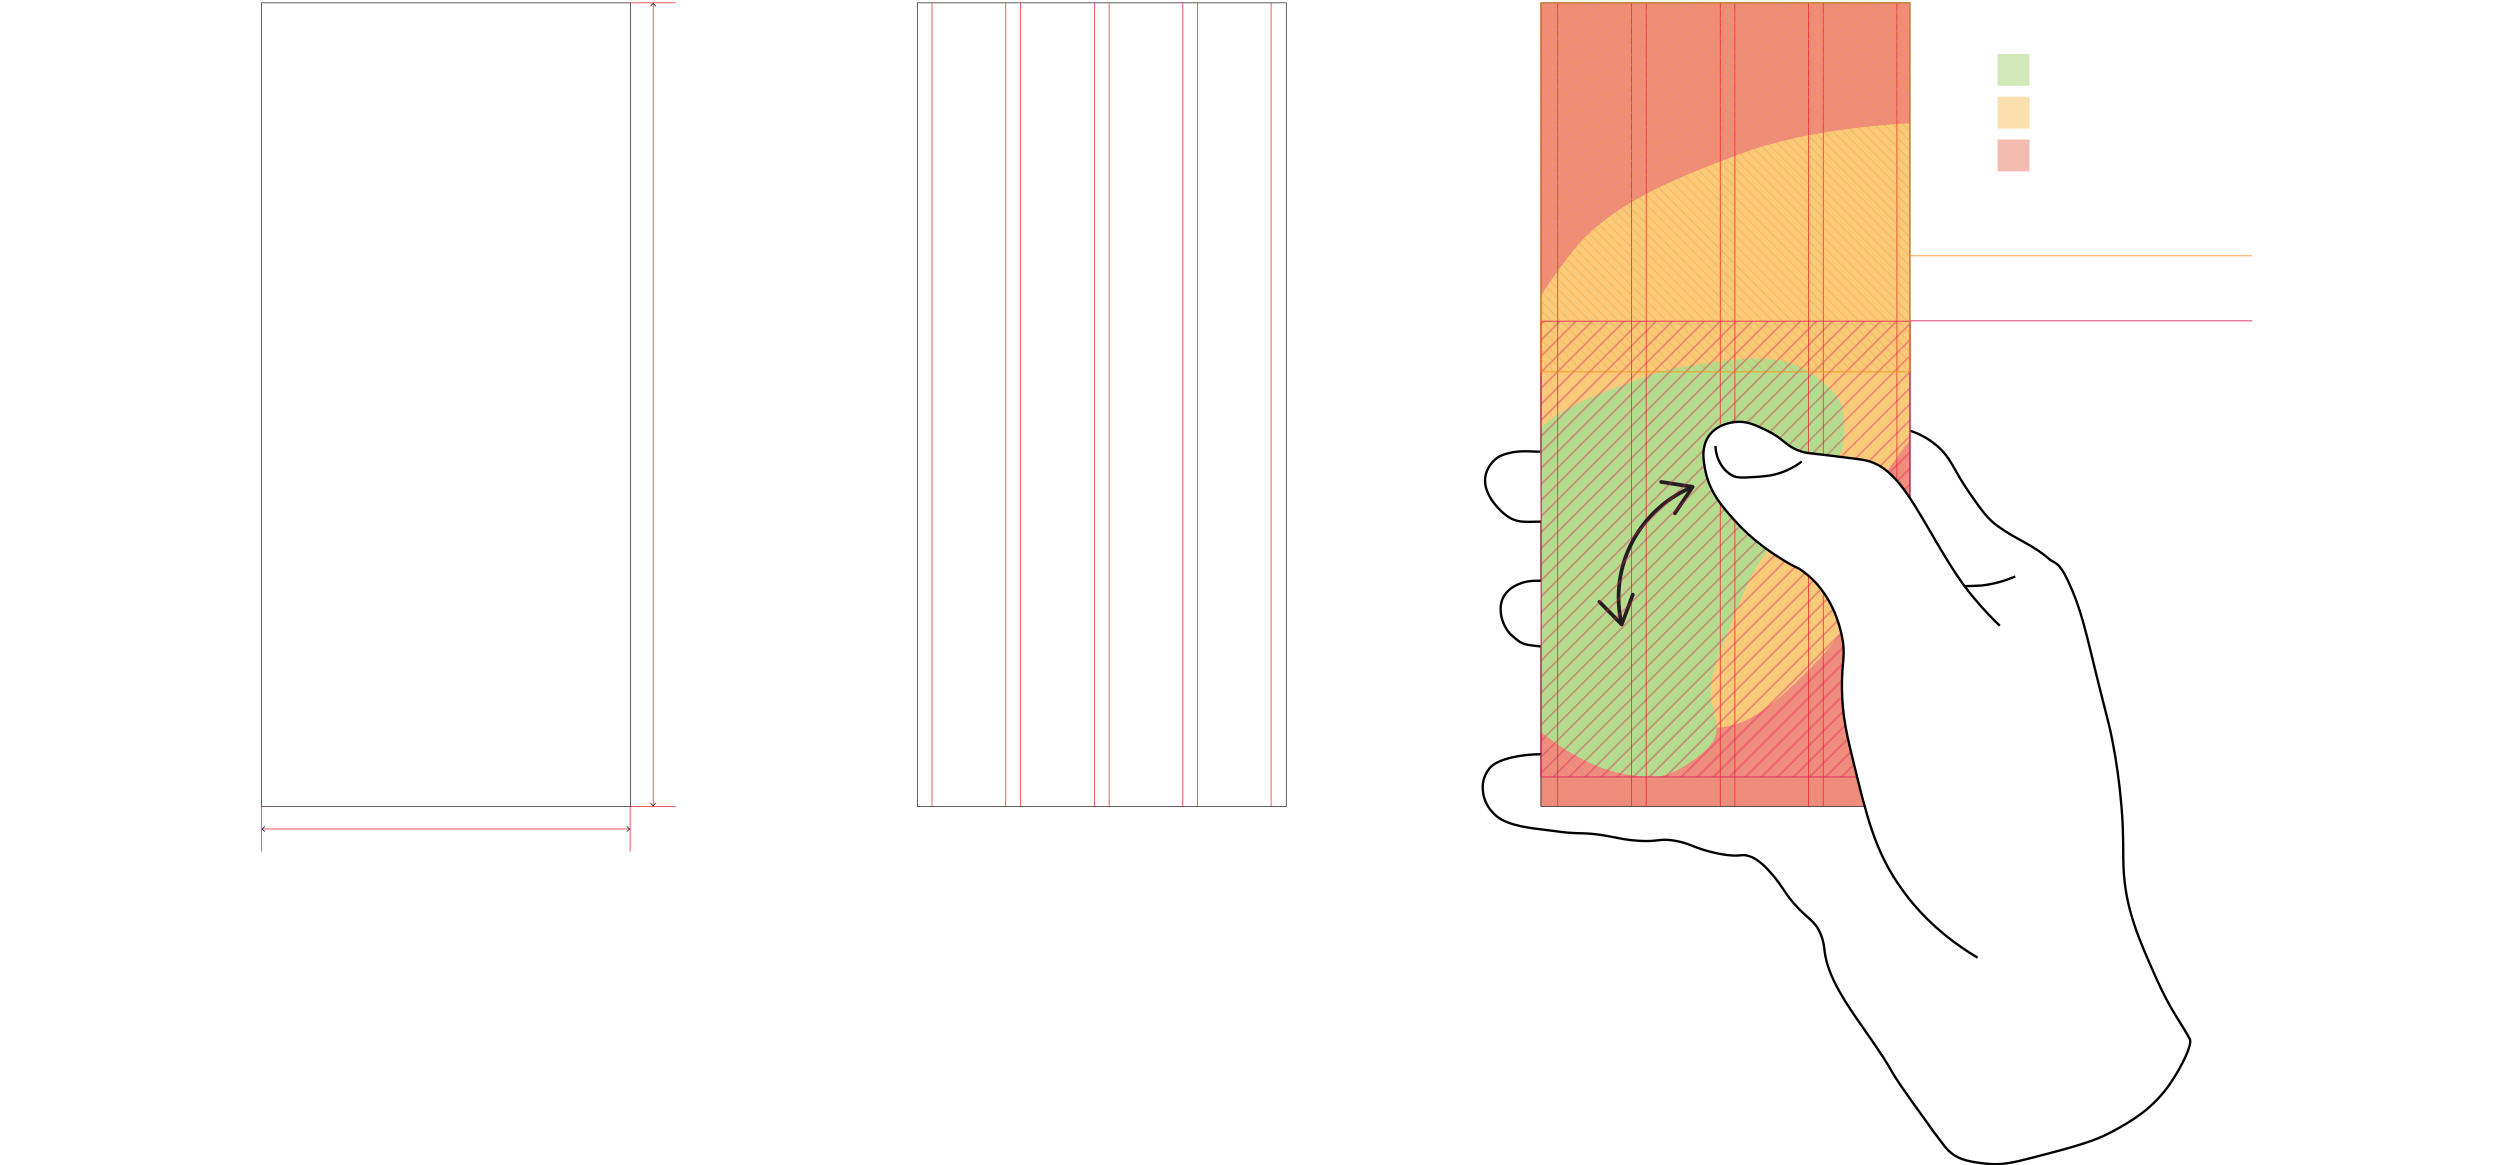 <?xml version="1.0" encoding="utf-8"?>
<!-- Generator: Adobe Illustrator 26.2.1, SVG Export Plug-In . SVG Version: 6.00 Build 0)  -->
<svg version="1.1" id="Layer_1" xmlns="http://www.w3.org/2000/svg" xmlns:xlink="http://www.w3.org/1999/xlink" x="0px" y="0px"
	 viewBox="0 0 2646 1233.4" style="enable-background:new 0 0 2646 1233.4;" xml:space="preserve">
<style type="text/css">
	.st0{fill:none;}
	.st1{fill:none;stroke:#DA1B5D;stroke-width:1.2;}
	.st2{fill:none;stroke:#F79520;stroke-width:0.72;}
	.st3{fill:#FFFFFF;}
	.st4{fill:none;stroke:#ED1C24;stroke-width:0.75;stroke-miterlimit:10;}
	.st5{fill:none;stroke:#231F20;stroke-width:0.75;stroke-miterlimit:10;}
	.st6{opacity:0.6;}
	.st7{fill:#E54125;}
	.st8{fill:#F5A721;}
	.st9{fill:#84C441;}
	.st10{opacity:0.2;fill:#E54125;enable-background:new    ;}
	.st11{opacity:0.2;fill:#F5A721;enable-background:new    ;}
	.st12{opacity:0.2;fill:#84C441;enable-background:new    ;}
	.st13{fill:none;stroke:#000000;stroke-width:2.5;stroke-miterlimit:10;}
	.st14{fill:#FFFFFF;stroke:#000000;stroke-width:2.5;stroke-miterlimit:10;}
	.st15{fill:none;stroke:#231F20;stroke-width:4;stroke-miterlimit:10;}
	.st16{fill:#231F20;}
	.st17{opacity:0.6;fill:none;stroke:#DA1C5C;stroke-width:1.5;stroke-miterlimit:10;enable-background:new    ;}
	.st18{opacity:0.6;fill:none;stroke:#F7941D;stroke-width:1.5;stroke-miterlimit:10;enable-background:new    ;}
	.st19{opacity:0.6;fill:url(#SVGID_1_);stroke:#DA1C5C;stroke-width:1.5;stroke-miterlimit:10;enable-background:new    ;}
	
		.st20{opacity:0.6;fill:url(#SVGID_00000044856105928879861690000014733352623276936879_);stroke:#F7941D;stroke-width:1.5;stroke-miterlimit:10;enable-background:new    ;}
</style>
<pattern  y="1233.4" width="72" height="72" patternUnits="userSpaceOnUse" id="c" viewBox="72.2 -72 72 72" style="overflow:visible;">
	<g>
		<rect x="72.2" y="-72" class="st0" width="72" height="72"/>
		<g>
			<rect x="72.2" y="-72" class="st0" width="72" height="72"/>
			<g>
				<line class="st1" x1="144" y1="-66" x2="216.5" y2="-66"/>
				<line class="st1" x1="144" y1="-42" x2="216.5" y2="-42"/>
				<line class="st1" x1="144" y1="-18" x2="216.5" y2="-18"/>
				<line class="st1" x1="144" y1="-54" x2="216.5" y2="-54"/>
				<line class="st1" x1="144" y1="-30" x2="216.5" y2="-30"/>
				<line class="st1" x1="144" y1="-6" x2="216.5" y2="-6"/>
			</g>
			<g>
				<line class="st1" x1="72" y1="-66" x2="144.5" y2="-66"/>
				<line class="st1" x1="72" y1="-42" x2="144.5" y2="-42"/>
				<line class="st1" x1="72" y1="-18" x2="144.5" y2="-18"/>
				<line class="st1" x1="72" y1="-54" x2="144.5" y2="-54"/>
				<line class="st1" x1="72" y1="-30" x2="144.5" y2="-30"/>
				<line class="st1" x1="72" y1="-6" x2="144.5" y2="-6"/>
			</g>
			<g>
				<line class="st1" x1="0" y1="-66" x2="72.5" y2="-66"/>
				<line class="st1" x1="0" y1="-42" x2="72.5" y2="-42"/>
				<line class="st1" x1="0" y1="-18" x2="72.5" y2="-18"/>
				<line class="st1" x1="0" y1="-54" x2="72.5" y2="-54"/>
				<line class="st1" x1="0" y1="-30" x2="72.5" y2="-30"/>
				<line class="st1" x1="0" y1="-6" x2="72.5" y2="-6"/>
			</g>
		</g>
	</g>
</pattern>
<pattern  y="1233.4" width="72" height="72" patternUnits="userSpaceOnUse" id="d" viewBox="72.2 -72 72 72" style="overflow:visible;">
	<g>
		<rect x="72.2" y="-72" class="st0" width="72" height="72"/>
		<g>
			<rect x="72.2" y="-72" class="st0" width="72" height="72"/>
			<g>
				<line class="st2" x1="144" y1="-68.4" x2="216.5" y2="-68.4"/>
				<line class="st2" x1="144" y1="-54" x2="216.5" y2="-54"/>
				<line class="st2" x1="144" y1="-39.6" x2="216.5" y2="-39.6"/>
				<line class="st2" x1="144" y1="-25.2" x2="216.5" y2="-25.2"/>
				<line class="st2" x1="144" y1="-10.8" x2="216.5" y2="-10.8"/>
				<line class="st2" x1="144" y1="-61.2" x2="216.5" y2="-61.2"/>
				<line class="st2" x1="144" y1="-46.8" x2="216.5" y2="-46.8"/>
				<line class="st2" x1="144" y1="-32.4" x2="216.5" y2="-32.4"/>
				<line class="st2" x1="144" y1="-18" x2="216.5" y2="-18"/>
				<line class="st2" x1="144" y1="-3.6" x2="216.5" y2="-3.6"/>
			</g>
			<g>
				<line class="st2" x1="72" y1="-68.4" x2="144.5" y2="-68.4"/>
				<line class="st2" x1="72" y1="-54" x2="144.5" y2="-54"/>
				<line class="st2" x1="72" y1="-39.6" x2="144.5" y2="-39.6"/>
				<line class="st2" x1="72" y1="-25.2" x2="144.5" y2="-25.2"/>
				<line class="st2" x1="72" y1="-10.8" x2="144.5" y2="-10.8"/>
				<line class="st2" x1="72" y1="-61.2" x2="144.5" y2="-61.2"/>
				<line class="st2" x1="72" y1="-46.8" x2="144.5" y2="-46.8"/>
				<line class="st2" x1="72" y1="-32.4" x2="144.5" y2="-32.4"/>
				<line class="st2" x1="72" y1="-18" x2="144.5" y2="-18"/>
				<line class="st2" x1="72" y1="-3.6" x2="144.5" y2="-3.6"/>
			</g>
			<g>
				<line class="st2" x1="0" y1="-68.4" x2="72.5" y2="-68.4"/>
				<line class="st2" x1="0" y1="-54" x2="72.5" y2="-54"/>
				<line class="st2" x1="0" y1="-39.6" x2="72.5" y2="-39.6"/>
				<line class="st2" x1="0" y1="-25.2" x2="72.5" y2="-25.2"/>
				<line class="st2" x1="0" y1="-10.8" x2="72.5" y2="-10.8"/>
				<line class="st2" x1="0" y1="-61.2" x2="72.5" y2="-61.2"/>
				<line class="st2" x1="0" y1="-46.8" x2="72.5" y2="-46.8"/>
				<line class="st2" x1="0" y1="-32.4" x2="72.5" y2="-32.4"/>
				<line class="st2" x1="0" y1="-18" x2="72.5" y2="-18"/>
				<line class="st2" x1="0" y1="-3.6" x2="72.5" y2="-3.6"/>
			</g>
		</g>
	</g>
</pattern>
<path class="st3" d="M2021.8,455.9c6.9,2.3,17.5,6.8,27.8,15.5c15.9,13.4,17.4,25.2,35,50.5c12.7,18.2,19,27.2,29.9,35
	c21.6,15.5,36.7,19.3,54.6,35c5,4.4,9.7,1.5,19.6,22.7c14.7,31.5,18.5,52.9,33,111.3c9.7,39.1,11,41.7,14.4,59.8
	c3.6,18.6,7.1,41.6,9.3,68c2.6,32.3,1.4,47.4,2.1,63.9c1.8,44.1,16.2,76.5,35,118.5c15.3,34.3,25.2,44.9,35.2,63.7l0,0
	c2.9,5.6-8.2,28.3-20,45.9c-18.7,27.9-42.6,41.4-61.9,51.9c-19.6,10.7-41.7,16.5-85.9,28c-21.4,5.6-33.2,7.7-47.9,6
	c-19.6-2.2-32.8-4.4-43.9-18.5c-28.4-37.6,1.4,2.4-16.7-22.5c-59.7-82.4-21-33.5-71.1-105.1c-14.4-20.6-36.2-51.2-39.2-79.3
	c-0.3-2.9-0.8-9.5-4.1-17.5c-6.1-14.9-14.1-15.8-28.8-33c-11.4-13.3-11.5-18.4-26.8-35c-7.7-8.4-18.1-16.8-28.8-15.5l0,0
	c-8.3,1.2-20.6-0.5-35.4-4.5c-16.7-4.6-19.6-8.3-34.7-10.9c-16.3-2.8-17.4,1.5-37.9,0.1c-14.1-0.9-16.3-2-34.2-5.2
	c-25.3-4.6-28.4-1.1-54.4-5c-17.5-2.6-40.9-3.5-57.2-12.5c-5.1-2.8-18.3-13.2-19.4-31.3c-0.2-3.1-0.9-12.7,7-22.6
	c8.6-10.9,37-15.2,54.8-15"/>
<polyline class="st3" points="1631,798.1 1631,853.5 2021.5,853.5 2021.8,455.9 "/>
<rect x="2114.3" y="102.4" class="st3" width="33.7" height="33.7"/>
<rect x="2114.3" y="57.1" class="st3" width="33.7" height="33.7"/>
<rect x="2114.3" y="147.7" class="st3" width="33.7" height="33.7"/>
<rect x="276.9" y="3" class="st3" width="390.5" height="850.6"/>
<rect x="970.9" y="3" class="st3" width="390.5" height="850.6"/>
<rect x="1631" y="3" class="st3" width="390.7" height="850.6"/>
<g>
	<line class="st4" x1="666.9" y1="853.5" x2="666.9" y2="901.2"/>
	<g>
		<line class="st4" x1="277.7" y1="877.4" x2="666.1" y2="877.4"/>
		<polygon points="280.2,880.4 280.7,879.9 278,877.4 280.7,874.8 280.2,874.3 276.9,877.4 		"/>
		<polygon points="663.6,880.4 663.1,879.9 665.8,877.4 663.1,874.8 663.6,874.3 666.9,877.4 		"/>
	</g>
	<line class="st4" x1="276.9" y1="901.2" x2="276.9" y2="853.5"/>
</g>
<g>
	<path class="st3" d="M446.6,936c-0.8,0-1.5-0.1-2.1-0.3c-0.6-0.2-1.1-0.5-1.6-0.8s-0.8-0.7-1.2-1l0.6-0.7c0.5,0.5,1,1,1.7,1.4
		s1.5,0.6,2.6,0.6s1.9-0.3,2.6-0.9c0.7-0.6,1-1.4,1-2.5s-0.4-1.9-1.2-2.6c-0.8-0.7-2.2-1-4.1-1v-0.9c1.2,0,2.1-0.2,2.8-0.4
		s1.2-0.7,1.5-1.2s0.5-1.1,0.5-1.7c0-0.9-0.3-1.6-0.8-2.1s-1.3-0.8-2.3-0.8c-0.7,0-1.4,0.2-2,0.5s-1.1,0.7-1.6,1.2l-0.6-0.7
		c0.5-0.5,1.1-1,1.8-1.3s1.5-0.5,2.3-0.5c0.8,0,1.5,0.1,2.1,0.4s1.1,0.7,1.5,1.3s0.5,1.2,0.5,2c0,1-0.3,1.8-0.8,2.4
		s-1.2,1.1-2.1,1.4v0.1c0.6,0.1,1.2,0.4,1.7,0.7s0.9,0.8,1.3,1.4s0.5,1.2,0.5,1.9c0,0.9-0.2,1.7-0.6,2.3s-1,1.2-1.7,1.5
		C448.2,935.8,447.4,936,446.6,936L446.6,936z"/>
	<path class="st3" d="M457.1,936c-0.7,0-1.3-0.1-1.9-0.4s-1-0.6-1.4-1.1l0.6-0.7c0.3,0.4,0.7,0.7,1.2,1c0.5,0.2,0.9,0.3,1.4,0.3
		c0.8,0,1.6-0.2,2.3-0.7s1.2-1.3,1.7-2.4c0.4-1.1,0.6-2.6,0.6-4.5c-0.5,0.6-1.1,1.2-1.8,1.5c-0.7,0.4-1.4,0.6-2.1,0.6
		c-1.3,0-2.4-0.4-3.1-1.2s-1.1-2-1.1-3.5c0-0.9,0.2-1.8,0.6-2.5c0.4-0.7,0.9-1.3,1.5-1.7s1.3-0.6,2.1-0.6c1.5,0,2.7,0.6,3.6,1.9
		c0.9,1.2,1.4,3,1.4,5.4c0,2.1-0.3,3.8-0.8,5.1s-1.2,2.2-2.1,2.7C459,935.7,458.1,936,457.1,936L457.1,936z M454.6,924.9
		c0,1.1,0.3,2,0.8,2.8c0.5,0.7,1.4,1.1,2.5,1.1c0.6,0,1.2-0.2,1.8-0.5s1.3-1,1.9-1.8c-0.1-1.6-0.5-2.9-1.1-3.9s-1.6-1.5-2.8-1.5
		c-0.6,0-1.1,0.2-1.6,0.5c-0.5,0.3-0.8,0.8-1.1,1.4C454.7,923.5,454.6,924.1,454.6,924.9L454.6,924.9z"/>
	<path class="st3" d="M469.7,936c-1.5,0-2.6-0.7-3.4-2.1c-0.8-1.4-1.2-3.4-1.2-5.9s0.4-4.5,1.2-5.9c0.8-1.4,1.9-2,3.4-2
		s2.6,0.7,3.4,2c0.8,1.4,1.2,3.3,1.2,5.9s-0.4,4.5-1.2,5.9S471.2,936,469.7,936z M469.7,935.1c1.1,0,1.9-0.6,2.6-1.8
		c0.6-1.2,1-3,1-5.3s-0.3-4.1-1-5.2s-1.5-1.7-2.6-1.7s-1.9,0.6-2.5,1.7s-1,2.9-1,5.2s0.3,4.1,1,5.3
		C467.8,934.5,468.7,935.1,469.7,935.1z"/>
	<path class="st3" d="M482.5,940.9v-16.7h0.9l0.1,1.4h0.1c0.6-0.5,1.2-0.8,1.9-1.2c0.7-0.3,1.4-0.5,2.1-0.5c1.5,0,2.7,0.5,3.5,1.6
		c0.8,1.1,1.1,2.5,1.1,4.3c0,1.3-0.2,2.4-0.7,3.3s-1.1,1.6-1.9,2.1s-1.6,0.7-2.5,0.7c-0.5,0-1.1-0.1-1.7-0.4s-1.2-0.6-1.8-1v6.3
		L482.5,940.9L482.5,940.9z M486.9,935.1c0.8,0,1.5-0.2,2.1-0.7c0.6-0.5,1.1-1.1,1.4-1.9c0.3-0.8,0.5-1.7,0.5-2.8
		c0-0.9-0.1-1.8-0.4-2.5c-0.2-0.7-0.6-1.3-1.2-1.8c-0.5-0.4-1.2-0.7-2.1-0.7c-0.6,0-1.2,0.2-1.8,0.5c-0.6,0.3-1.3,0.8-2,1.4v6.8
		c0.7,0.5,1.3,0.9,1.9,1.2C486,934.9,486.5,935.1,486.9,935.1L486.9,935.1z"/>
	<path class="st3" d="M493.4,935.7l3.9-6l-3.6-5.5h1.2l1.9,2.9c0.2,0.3,0.4,0.6,0.6,0.9l0.6,1h0.1c0.2-0.3,0.4-0.6,0.6-1
		c0.2-0.3,0.4-0.6,0.6-0.9l1.8-2.9h1.1l-3.6,5.6l3.9,5.9h-1.2l-2-3.1c-0.2-0.4-0.4-0.7-0.7-1.1c-0.2-0.3-0.5-0.7-0.7-1h-0.1
		c-0.2,0.3-0.4,0.7-0.7,1c-0.2,0.3-0.4,0.7-0.7,1.1l-2,3.1H493.4L493.4,935.7z"/>
</g>
<g>
	<line class="st4" x1="667.4" y1="3" x2="715.1" y2="3"/>
	<g>
		<line class="st4" x1="691.3" y1="852.7" x2="691.3" y2="3.8"/>
		<polygon points="694.3,850.2 693.8,849.7 691.3,852.4 688.7,849.7 688.2,850.2 691.3,853.5 		"/>
		<polygon points="694.3,6.3 693.8,6.8 691.3,4.1 688.7,6.8 688.2,6.3 691.3,3 		"/>
	</g>
	<line class="st4" x1="715.1" y1="853.5" x2="667.4" y2="853.5"/>
</g>
<g>
	<path class="st3" d="M739.8,455.9c-0.9,0-1.8-0.2-2.5-0.5s-1.3-0.9-1.7-1.5s-0.6-1.4-0.6-2.2c0-0.7,0.2-1.3,0.5-1.9s0.7-1,1.2-1.5
		c0.5-0.4,1-0.7,1.4-1v-0.1c-0.6-0.4-1.1-0.8-1.5-1.4s-0.7-1.3-0.7-2.1c0-0.7,0.2-1.4,0.5-2c0.4-0.6,0.8-1,1.5-1.3s1.3-0.5,2-0.5
		c1.3,0,2.3,0.4,3.1,1.1s1.1,1.7,1.1,2.9c0,0.6-0.1,1.1-0.4,1.6s-0.5,1-0.9,1.3c-0.3,0.4-0.7,0.7-1,1v0.1c0.5,0.3,0.9,0.6,1.3,0.9
		s0.7,0.8,1,1.2c0.3,0.5,0.4,1.1,0.4,1.8c0,0.7-0.2,1.4-0.6,2s-0.9,1.1-1.6,1.5C741.5,455.7,740.7,455.9,739.8,455.9L739.8,455.9z
		 M739.8,455c1.1,0,2-0.3,2.6-0.9c0.7-0.6,1-1.4,1-2.2c0-0.8-0.2-1.4-0.7-1.9s-1-0.9-1.7-1.2c-0.7-0.3-1.5-0.7-2.3-1
		c-0.8,0.5-1.4,1-1.9,1.6s-0.8,1.4-0.8,2.2c0,0.6,0.2,1.2,0.5,1.7s0.8,0.9,1.4,1.2S739,455,739.8,455L739.8,455z M740.9,447.6
		c0.7-0.5,1.2-1.1,1.5-1.7s0.5-1.2,0.5-1.9c0-0.9-0.3-1.6-0.8-2.2c-0.5-0.6-1.3-0.9-2.3-0.9c-0.8,0-1.5,0.3-2.1,0.8
		c-0.6,0.5-0.8,1.2-0.8,2c0,0.7,0.2,1.3,0.6,1.8c0.4,0.5,0.9,0.9,1.5,1.2C739.6,447,740.2,447.3,740.9,447.6L740.9,447.6z"/>
	<path class="st3" d="M752.9,455.6V451h-7.1v-0.6l7.1-10.1h1v9.8h2.3v0.9h-2.3v4.6H752.9z M747.1,450.1h5.8v-5.6c0-0.4,0-0.8,0-1.3
		c0-0.5,0-1,0.1-1.3h-0.1c-0.2,0.3-0.4,0.6-0.6,0.9s-0.4,0.6-0.7,1L747.1,450.1z"/>
	<path class="st3" d="M764.4,455.6V451h-7.1v-0.6l7.1-10.1h1v9.8h2.3v0.9h-2.3v4.6H764.4z M758.6,450.1h5.8v-5.6c0-0.4,0-0.8,0-1.3
		c0-0.5,0-1,0.1-1.3h-0.1c-0.2,0.3-0.4,0.6-0.6,0.9s-0.4,0.6-0.7,1L758.6,450.1z"/>
	<path class="st3" d="M775.5,460.8v-16.7h0.9l0.1,1.4h0.1c0.6-0.5,1.2-0.9,1.8-1.2s1.4-0.5,2.1-0.5c1.5,0,2.7,0.5,3.5,1.6
		c0.8,1.1,1.2,2.5,1.2,4.3c0,1.3-0.2,2.4-0.7,3.3s-1.1,1.6-1.9,2.1c-0.8,0.5-1.6,0.7-2.5,0.7c-0.5,0-1.1-0.1-1.7-0.4s-1.2-0.6-1.8-1
		v6.3L775.5,460.8L775.5,460.8z M779.9,455c0.8,0,1.5-0.2,2.1-0.7s1.1-1.1,1.4-1.9c0.3-0.8,0.5-1.7,0.5-2.8c0-0.9-0.1-1.8-0.4-2.5
		s-0.6-1.3-1.2-1.8c-0.5-0.4-1.2-0.6-2.1-0.6c-0.6,0-1.2,0.2-1.8,0.5s-1.3,0.8-2,1.4v6.8c0.7,0.5,1.3,0.9,1.9,1.1
		S779.5,454.9,779.9,455L779.9,455z"/>
	<path class="st3" d="M786.3,455.6l3.9-6l-3.6-5.5h1.2l1.9,2.9c0.2,0.3,0.4,0.6,0.6,0.9c0.2,0.3,0.4,0.6,0.6,1h0.1
		c0.2-0.3,0.4-0.6,0.6-1c0.2-0.3,0.4-0.6,0.6-0.9l1.8-2.9h1.1l-3.6,5.6l3.9,5.9h-1.2l-2-3.1c-0.2-0.4-0.4-0.7-0.7-1.1
		c-0.2-0.4-0.5-0.7-0.7-1h-0.1c-0.2,0.3-0.4,0.7-0.7,1s-0.4,0.7-0.7,1.1l-2,3.1H786.3L786.3,455.6z"/>
</g>
<rect x="276.9" y="3" class="st5" width="390.5" height="850.6"/>
<g class="st6">
	<rect x="1630.3" y="3" class="st7" width="391.2" height="850.6"/>
	<path class="st8" d="M1630.3,315.2v412.9c0,0,165.9,45.5,192.3,41.7c26.4-3.8,44.3-17,68.8-38.8s44.3-44.5,53.7-56.8
		c9.4-12.3,28.3-58.9,31.1-73c2.8-14.1,2.8-38.7,0-47.3s-1.8-21.9,1.2-27.2c6.6-11.4,17.6-24,25.2-35.4
		c7.5-11.4,18.8-25.6,18.8-25.6V130.5c0,0-103.2,3.7-179.1,32.2c-70.9,26.6-139.7,53.6-180.1,106.1
		C1630.4,310.4,1630.3,315.2,1630.3,315.2L1630.3,315.2z"/>
	<path class="st9" d="M1630.3,774V454.6c0,0,8.9-18.4,77.8-43.6c62.3-22.8,48.5-19.7,116.1-28.9c52.8-7.1,76.4,0.7,97.7,16.5
		c27.4,20.4,29.7,31.8,30.2,50.2c0.4,16.1,0.9,26.5-14.2,49.3c-15.1,22.8-28.4,41.1-51.9,67.3c-31.6,35.2-32.6,43-59,107.6
		c-22.3,54.6-16.6,63.9-13.2,78.2c5.6,24,5.9,34.1-22.6,54c-27.4,19.2-38.1,18.7-65.7,15.1C1675.1,813.8,1630.3,774,1630.3,774
		L1630.3,774z"/>
</g>
<g>
	<path class="st3" d="M2177.5,80V64.2h1.1l6.7,11.2l1.8,3.1h0.1c0-0.8,0-1.5-0.1-2.3c0-0.8-0.1-1.5-0.1-2.3v-9.7h1.1V80h-1.1
		l-6.7-11.2l-1.8-3.1h-0.1c0,0.8,0.1,1.5,0.1,2.2c0,0.7,0.1,1.5,0.1,2.3v9.8L2177.5,80L2177.5,80z"/>
	<path class="st3" d="M2195.1,80.3c-0.9,0-1.7-0.3-2.4-0.8s-1-1.3-1-2.4c0-1.3,0.6-2.2,1.8-2.9c1.2-0.7,3.1-1.1,5.6-1.4
		c0-0.6-0.1-1.2-0.2-1.7c-0.1-0.6-0.4-1-0.8-1.4c-0.4-0.4-1-0.6-1.7-0.6s-1.5,0.2-2.1,0.5c-0.6,0.3-1.2,0.6-1.6,0.9l-0.5-0.8
		c0.3-0.2,0.6-0.4,1.1-0.6s0.9-0.4,1.5-0.6c0.6-0.2,1.1-0.2,1.8-0.2c0.9,0,1.6,0.2,2.2,0.6s0.9,0.9,1.1,1.6c0.2,0.7,0.4,1.4,0.4,2.2
		V80h-0.9l-0.1-1.5h-0.1c-0.6,0.5-1.2,0.9-1.9,1.2S2195.9,80.3,2195.1,80.3L2195.1,80.3z M2195.3,79.4c0.7,0,1.3-0.2,1.9-0.5
		c0.6-0.3,1.3-0.8,2-1.4v-3.9c-1.6,0.2-2.8,0.4-3.8,0.7c-0.9,0.3-1.6,0.7-2,1.1s-0.6,1-0.6,1.6c0,0.8,0.2,1.4,0.7,1.8
		C2194.1,79.2,2194.7,79.4,2195.3,79.4L2195.3,79.4z"/>
	<path class="st3" d="M2207.3,80.3c-1.1,0-1.9-0.3-2.3-1c-0.4-0.7-0.6-1.5-0.6-2.5v-7.4h-1.8v-0.8l1.8-0.1l0.1-3.3h0.9v3.3h3.3v0.9
		h-3.3v7.5c0,0.7,0.1,1.3,0.4,1.8c0.3,0.4,0.8,0.7,1.6,0.7c0.2,0,0.5,0,0.7-0.1s0.5-0.2,0.7-0.2l0.3,0.9c-0.3,0.1-0.7,0.2-1,0.3
		C2207.8,80.3,2207.5,80.3,2207.3,80.3L2207.3,80.3z"/>
	<path class="st3" d="M2214.9,80.3c-1.2,0-2.1-0.4-2.6-1.1c-0.6-0.7-0.9-1.8-0.9-3.3v-7.4h1.1v7.2c0,1.2,0.2,2.1,0.6,2.7
		c0.4,0.6,1.1,0.9,2,0.9c0.7,0,1.3-0.2,1.9-0.6c0.6-0.4,1.2-1,1.9-1.8v-8.5h1.1V80h-0.9l-0.1-1.9h-0.1c-0.6,0.7-1.1,1.2-1.8,1.6
		S2215.7,80.3,2214.9,80.3L2214.9,80.3z"/>
	<path class="st3" d="M2224.3,80V68.5h0.9l0.1,2.1h0.1c0.4-0.7,0.9-1.3,1.4-1.7c0.6-0.5,1.2-0.7,1.9-0.7c0.2,0,0.4,0,0.6,0.1
		c0.2,0,0.4,0.1,0.6,0.2l-0.2,1c-0.2-0.1-0.4-0.1-0.5-0.2c-0.1,0-0.3,0-0.6,0c-0.5,0-1.1,0.2-1.6,0.7s-1.1,1.2-1.5,2.3V80
		C2225.4,80,2224.3,80,2224.3,80z"/>
	<path class="st3" d="M2233.9,80.3c-0.9,0-1.7-0.3-2.4-0.8s-1-1.3-1-2.4c0-1.3,0.6-2.2,1.8-2.9c1.2-0.7,3.1-1.1,5.6-1.4
		c0-0.6-0.1-1.2-0.2-1.7c-0.1-0.6-0.4-1-0.8-1.4c-0.4-0.4-1-0.6-1.7-0.6s-1.5,0.2-2.1,0.5c-0.6,0.3-1.2,0.6-1.6,0.9l-0.5-0.8
		c0.3-0.2,0.6-0.4,1.1-0.6s0.9-0.4,1.5-0.6c0.6-0.2,1.1-0.2,1.8-0.2c0.9,0,1.6,0.2,2.2,0.6s0.9,0.9,1.1,1.6c0.2,0.7,0.4,1.4,0.4,2.2
		V80h-0.9l-0.1-1.5h-0.1c-0.6,0.5-1.2,0.9-1.9,1.2S2234.7,80.3,2233.9,80.3L2233.9,80.3z M2234.1,79.4c0.7,0,1.3-0.2,1.9-0.5
		c0.6-0.3,1.3-0.8,2-1.4v-3.9c-1.6,0.2-2.8,0.4-3.8,0.7c-0.9,0.3-1.6,0.7-2,1.1s-0.6,1-0.6,1.6c0,0.8,0.2,1.4,0.7,1.8
		C2232.9,79.2,2233.5,79.4,2234.1,79.4L2234.1,79.4z"/>
	<path class="st3" d="M2244.6,80.3c-0.9,0-1.4-0.6-1.4-1.8V62.8h1.1v15.9c0,0.5,0.2,0.7,0.5,0.7c0.1,0,0.1,0,0.2,0
		c0.1,0,0.1,0,0.3,0l0.2,0.9c-0.1,0-0.2,0.1-0.3,0.1C2244.9,80.3,2244.8,80.3,2244.6,80.3L2244.6,80.3z"/>
</g>
<g>
	<path class="st3" d="M2181.6,125.6c-1.1,0-2.2-0.2-3.1-0.7s-1.7-1-2.3-1.7l0.7-0.8c0.6,0.6,1.3,1.2,2.1,1.6s1.7,0.6,2.6,0.6
		c1.2,0,2.2-0.3,2.9-0.9s1.1-1.3,1.1-2.3c0-0.7-0.1-1.2-0.4-1.6c-0.3-0.4-0.6-0.7-1-1c-0.4-0.3-0.9-0.5-1.4-0.7l-2.4-1.1
		c-0.4-0.2-0.9-0.5-1.4-0.8c-0.5-0.3-0.9-0.7-1.3-1.2s-0.5-1.2-0.5-1.9s0.2-1.4,0.6-2c0.4-0.6,0.9-1,1.6-1.4
		c0.7-0.3,1.5-0.5,2.4-0.5c0.9,0,1.8,0.2,2.5,0.6s1.4,0.8,1.9,1.3l-0.6,0.7c-0.5-0.5-1-0.9-1.6-1.2c-0.6-0.3-1.3-0.4-2.1-0.4
		c-1,0-1.9,0.3-2.5,0.8c-0.6,0.5-1,1.2-1,2.1c0,0.6,0.1,1.1,0.4,1.5c0.3,0.4,0.7,0.7,1.1,0.9c0.4,0.2,0.8,0.4,1.2,0.6l2.4,1.1
		c0.6,0.3,1.1,0.6,1.6,0.9s0.9,0.8,1.2,1.3c0.3,0.5,0.5,1.2,0.5,2s-0.2,1.5-0.6,2.2c-0.4,0.7-1,1.2-1.8,1.5
		C2183.5,125.4,2182.6,125.6,2181.6,125.6L2181.6,125.6z"/>
	<path class="st3" d="M2192.5,125.6c-1.1,0-1.9-0.3-2.3-1c-0.4-0.7-0.6-1.5-0.6-2.5v-7.4h-1.8v-0.8l1.8-0.1l0.1-3.3h0.9v3.3h3.3v0.9
		h-3.3v7.5c0,0.7,0.1,1.3,0.4,1.8c0.3,0.4,0.8,0.7,1.6,0.7c0.2,0,0.5,0,0.7-0.1s0.5-0.2,0.7-0.2l0.3,0.9c-0.3,0.1-0.7,0.2-1,0.3
		C2193,125.6,2192.7,125.6,2192.5,125.6L2192.5,125.6z"/>
	<path class="st3" d="M2196.9,125.3v-11.5h0.9l0.1,2.1h0.1c0.4-0.7,0.9-1.3,1.4-1.7c0.6-0.5,1.2-0.7,1.9-0.7c0.2,0,0.4,0,0.6,0.1
		c0.2,0,0.4,0.1,0.6,0.2l-0.2,1c-0.2-0.1-0.4-0.1-0.5-0.2c-0.1,0-0.3,0-0.6,0c-0.5,0-1.1,0.2-1.6,0.7s-1.1,1.2-1.5,2.3v7.8H2196.9z"
		/>
	<path class="st3" d="M2208.6,125.6c-1,0-1.9-0.2-2.7-0.7c-0.8-0.5-1.4-1.2-1.9-2.1c-0.5-0.9-0.7-2-0.7-3.2s0.2-2.3,0.7-3.2
		s1.1-1.6,1.9-2.1s1.6-0.7,2.4-0.7c1.4,0,2.5,0.5,3.2,1.4s1.2,2.2,1.2,3.9c0,0.1,0,0.3,0,0.4s0,0.3-0.1,0.4h-8.3
		c0,1,0.2,1.8,0.6,2.6s0.9,1.3,1.5,1.8c0.6,0.4,1.4,0.7,2.3,0.7c0.6,0,1.2-0.1,1.7-0.3s1-0.4,1.4-0.7l0.4,0.8
		c-0.4,0.3-0.9,0.5-1.5,0.8S2209.4,125.6,2208.6,125.6L2208.6,125.6z M2204.3,118.8h7.3c0-1.5-0.3-2.6-0.9-3.3
		c-0.6-0.7-1.4-1.1-2.5-1.1c-0.7,0-1.3,0.2-1.8,0.5s-1,0.9-1.4,1.5C2204.6,117.1,2204.4,117.9,2204.3,118.8L2204.3,118.8z"/>
	<path class="st3" d="M2218.7,125.6c-1.1,0-1.9-0.3-2.3-1c-0.4-0.7-0.6-1.5-0.6-2.5v-7.4h-1.8v-0.8l1.8-0.1l0.1-3.3h0.9v3.3h3.3v0.9
		h-3.3v7.5c0,0.7,0.1,1.3,0.4,1.8c0.3,0.4,0.8,0.7,1.6,0.7c0.2,0,0.5,0,0.7-0.1s0.5-0.2,0.7-0.2l0.3,0.9c-0.3,0.1-0.7,0.2-1,0.3
		C2219.2,125.6,2218.9,125.6,2218.7,125.6L2218.7,125.6z"/>
	<path class="st3" d="M2227.1,125.6c-1,0-1.9-0.2-2.7-0.7s-1.4-1.2-1.9-2.1c-0.5-0.9-0.7-2-0.7-3.2s0.2-2.4,0.7-3.3s1.1-1.6,1.9-2.1
		s1.7-0.7,2.6-0.7c0.8,0,1.5,0.1,2,0.4s1,0.6,1.4,1l-0.6,0.7c-0.4-0.3-0.8-0.6-1.2-0.9c-0.4-0.2-0.9-0.3-1.5-0.3
		c-0.8,0-1.5,0.2-2.1,0.7c-0.6,0.4-1.1,1-1.5,1.8c-0.4,0.8-0.6,1.7-0.6,2.7s0.2,1.9,0.5,2.7c0.3,0.8,0.8,1.4,1.5,1.8
		s1.4,0.7,2.2,0.7c0.6,0,1.2-0.1,1.7-0.4c0.5-0.3,1-0.6,1.4-0.9l0.6,0.7c-0.5,0.4-1.1,0.8-1.7,1.1
		C2228.5,125.5,2227.8,125.6,2227.1,125.6L2227.1,125.6z"/>
	<path class="st3" d="M2233.6,125.3v-17.3h1.1v7.5c0.6-0.6,1.2-1.1,1.9-1.5c0.6-0.4,1.3-0.6,2.1-0.6c1.2,0,2.1,0.4,2.6,1.1
		c0.6,0.7,0.9,1.8,0.9,3.3v7.4h-1.1v-7.2c0-1.2-0.2-2.1-0.6-2.7c-0.4-0.6-1.1-0.9-2-0.9c-0.7,0-1.3,0.2-1.9,0.5s-1.2,0.9-1.9,1.6
		v8.7L2233.6,125.3L2233.6,125.3z"/>
</g>
<g>
	<path class="st3" d="M2182.7,170.9c-0.7,0-1.3-0.1-2-0.3c-0.6-0.2-1.2-0.5-1.7-1s-0.9-1.1-1.2-2s-0.4-1.9-0.4-3.1v-9.7h1.1v9.6
		c0,1.4,0.2,2.5,0.6,3.3c0.4,0.8,0.9,1.4,1.6,1.7c0.6,0.3,1.3,0.5,2.1,0.5s1.5-0.2,2.1-0.5s1.2-0.9,1.6-1.7c0.4-0.8,0.6-1.9,0.6-3.3
		v-9.6h1v9.7c0,1.2-0.1,2.3-0.4,3.1c-0.3,0.8-0.7,1.5-1.2,2s-1.1,0.8-1.7,1S2183.4,170.9,2182.7,170.9L2182.7,170.9z"/>
	<path class="st3" d="M2192.6,170.6v-11.5h0.9l0.1,1.8h0.1c0.6-0.6,1.2-1.1,1.8-1.5c0.6-0.4,1.3-0.6,2.1-0.6c1.2,0,2.1,0.4,2.6,1.1
		c0.6,0.7,0.9,1.8,0.9,3.3v7.4h-1.1v-7.2c0-1.2-0.2-2.1-0.6-2.7c-0.4-0.6-1.1-0.9-2-0.9c-0.7,0-1.3,0.2-1.9,0.5s-1.2,0.9-1.9,1.6
		v8.7L2192.6,170.6L2192.6,170.6z"/>
	<path class="st3" d="M2209.6,170.9c-1,0-1.9-0.2-2.7-0.7s-1.4-1.2-1.9-2.1c-0.5-0.9-0.7-2-0.7-3.2s0.2-2.4,0.7-3.3
		c0.5-0.9,1.1-1.6,1.9-2.1s1.7-0.7,2.6-0.7c0.8,0,1.5,0.1,2,0.4s1,0.6,1.4,1l-0.6,0.7c-0.4-0.4-0.8-0.6-1.2-0.9
		c-0.4-0.2-0.9-0.4-1.5-0.4c-0.8,0-1.5,0.2-2.1,0.6c-0.6,0.4-1.1,1-1.5,1.8s-0.6,1.7-0.6,2.7s0.2,1.9,0.5,2.6
		c0.3,0.8,0.8,1.4,1.5,1.8s1.4,0.6,2.2,0.6c0.6,0,1.2-0.1,1.7-0.4c0.5-0.3,1-0.6,1.4-0.9l0.6,0.7c-0.5,0.4-1.1,0.8-1.7,1.1
		C2211,170.7,2210.4,170.9,2209.6,170.9L2209.6,170.9z"/>
	<path class="st3" d="M2219.9,170.9c-0.9,0-1.8-0.2-2.5-0.7s-1.4-1.2-1.9-2.1s-0.7-2-0.7-3.2s0.2-2.4,0.7-3.3
		c0.5-0.9,1.1-1.6,1.9-2.1c0.8-0.5,1.6-0.7,2.5-0.7s1.8,0.2,2.6,0.7c0.8,0.5,1.4,1.2,1.9,2.1s0.7,2,0.7,3.3s-0.2,2.4-0.7,3.2
		s-1.1,1.6-1.9,2.1S2220.8,170.9,2219.9,170.9z M2219.9,170c0.8,0,1.5-0.2,2.1-0.6s1.1-1,1.4-1.8c0.4-0.8,0.5-1.6,0.5-2.6
		s-0.2-1.9-0.5-2.7s-0.8-1.4-1.4-1.8c-0.6-0.4-1.3-0.6-2.1-0.6s-1.5,0.2-2.1,0.6s-1.1,1-1.4,1.8c-0.4,0.8-0.5,1.7-0.5,2.7
		s0.2,1.9,0.5,2.6s0.8,1.4,1.4,1.8C2218.4,169.7,2219.1,170,2219.9,170z"/>
	<path class="st3" d="M2228.6,170.6v-11.5h0.9l0.1,1.8h0.1c0.5-0.6,1.1-1.1,1.7-1.5c0.6-0.4,1.3-0.6,1.9-0.6c0.9,0,1.6,0.2,2.1,0.6
		s0.9,1,1.1,1.7c0.7-0.7,1.3-1.3,2-1.7c0.6-0.4,1.3-0.6,2-0.6c2.3,0,3.5,1.5,3.5,4.4v7.4h-1.1v-7.2c0-2.4-0.9-3.6-2.6-3.6
		c-1,0-2.2,0.7-3.5,2.2v8.7h-1.1v-7.2c0-1.2-0.2-2.1-0.6-2.7c-0.4-0.6-1.1-0.9-2-0.9c-1,0-2.2,0.7-3.5,2.2v8.7L2228.6,170.6
		L2228.6,170.6z"/>
	<path class="st3" d="M2248.2,170.6V160h-1.6v-0.8l1.6-0.1v-2.6c0-1.1,0.2-2,0.7-2.6s1.2-0.9,2.1-0.9c0.6,0,1.1,0.1,1.7,0.4
		l-0.3,0.9c-0.2-0.1-0.5-0.2-0.7-0.3c-0.2-0.1-0.5-0.1-0.7-0.1c-0.6,0-1.1,0.2-1.4,0.7s-0.4,1.1-0.4,1.9v2.5h2.7v0.9h-2.7v10.6
		L2248.2,170.6L2248.2,170.6z"/>
	<path class="st3" d="M2258.3,170.9c-0.9,0-1.8-0.2-2.5-0.7s-1.4-1.2-1.9-2.1s-0.7-2-0.7-3.2s0.2-2.4,0.7-3.3
		c0.5-0.9,1.1-1.6,1.9-2.1c0.8-0.5,1.6-0.7,2.5-0.7s1.8,0.2,2.6,0.7c0.8,0.5,1.4,1.2,1.9,2.1s0.7,2,0.7,3.3s-0.2,2.4-0.7,3.2
		s-1.1,1.6-1.9,2.1S2259.2,170.9,2258.3,170.9z M2258.3,170c0.8,0,1.5-0.2,2.1-0.6s1.1-1,1.4-1.8c0.4-0.8,0.5-1.6,0.5-2.6
		s-0.2-1.9-0.5-2.7s-0.8-1.4-1.4-1.8c-0.6-0.4-1.3-0.6-2.1-0.6s-1.5,0.2-2.1,0.6s-1.1,1-1.4,1.8c-0.4,0.8-0.5,1.7-0.5,2.7
		s0.2,1.9,0.5,2.6s0.8,1.4,1.4,1.8C2256.9,169.7,2257.5,170,2258.3,170z"/>
	<path class="st3" d="M2266.9,170.6v-11.5h0.9l0.1,2.1h0.1c0.4-0.7,0.9-1.3,1.4-1.7c0.6-0.5,1.2-0.7,1.9-0.7c0.2,0,0.4,0,0.6,0.1
		c0.2,0,0.4,0.1,0.6,0.2l-0.2,1c-0.2-0.1-0.4-0.1-0.5-0.2c-0.1,0-0.3,0-0.6,0c-0.5,0-1.1,0.2-1.6,0.7s-1.1,1.2-1.5,2.3v7.9
		L2266.9,170.6L2266.9,170.6z"/>
	<path class="st3" d="M2277.7,170.9c-1.1,0-1.9-0.3-2.3-1c-0.4-0.6-0.6-1.5-0.6-2.5V160h-1.8v-0.8l1.8-0.1l0.1-3.3h0.9v3.3h3.3v0.9
		h-3.3v7.5c0,0.7,0.1,1.3,0.4,1.8c0.3,0.4,0.8,0.7,1.6,0.7c0.2,0,0.5,0,0.7-0.1s0.5-0.2,0.7-0.2l0.3,0.9c-0.3,0.1-0.7,0.2-1,0.3
		S2277.9,170.9,2277.7,170.9L2277.7,170.9z"/>
	<path class="st3" d="M2284,170.9c-0.9,0-1.7-0.3-2.4-0.8s-1-1.3-1-2.4c0-1.3,0.6-2.2,1.8-2.9c1.2-0.7,3.1-1.1,5.6-1.4
		c0-0.6-0.1-1.2-0.2-1.7c-0.1-0.6-0.4-1-0.8-1.4c-0.4-0.4-1-0.6-1.7-0.6s-1.5,0.1-2.1,0.5c-0.6,0.3-1.2,0.6-1.6,0.9l-0.5-0.8
		c0.3-0.2,0.6-0.4,1.1-0.6s0.9-0.4,1.5-0.6c0.6-0.2,1.1-0.2,1.8-0.2c0.9,0,1.6,0.2,2.2,0.6c0.5,0.4,0.9,0.9,1.1,1.6
		c0.2,0.7,0.4,1.4,0.4,2.2v7.4h-0.9l-0.1-1.5h-0.1c-0.6,0.5-1.2,0.9-1.9,1.2S2284.8,170.9,2284,170.9L2284,170.9z M2284.2,170
		c0.7,0,1.3-0.2,1.9-0.5c0.6-0.3,1.3-0.8,2-1.4v-3.9c-1.6,0.2-2.8,0.4-3.8,0.7s-1.6,0.7-2,1.1s-0.6,1-0.6,1.6c0,0.8,0.2,1.4,0.7,1.8
		C2283,169.8,2283.6,170,2284.2,170L2284.2,170z"/>
	<path class="st3" d="M2297.8,170.9c-0.5,0-1.1-0.1-1.7-0.4c-0.6-0.3-1.2-0.6-1.7-1.1h-0.1l-0.1,1.2h-0.9v-17.3h1.1v5l-0.1,2.3
		c0.6-0.5,1.2-0.9,1.9-1.3s1.4-0.5,2.1-0.5c1.5,0,2.7,0.5,3.5,1.6c0.8,1.1,1.1,2.5,1.1,4.3c0,1.3-0.2,2.4-0.7,3.3s-1.1,1.6-1.9,2.1
		S2298.7,170.9,2297.8,170.9L2297.8,170.9z M2297.8,170c0.8,0,1.5-0.2,2.1-0.7s1.1-1.1,1.4-1.9c0.3-0.8,0.5-1.7,0.5-2.8
		c0-0.9-0.1-1.8-0.4-2.5s-0.6-1.3-1.2-1.8c-0.5-0.4-1.2-0.6-2.1-0.6c-0.6,0-1.2,0.2-1.8,0.5s-1.3,0.8-2,1.4v6.8
		c0.6,0.5,1.3,0.9,1.9,1.1S2297.3,170,2297.8,170L2297.8,170z"/>
	<path class="st3" d="M2307.7,170.9c-0.9,0-1.4-0.6-1.4-1.8v-15.7h1.1v15.9c0,0.5,0.2,0.7,0.5,0.7c0.1,0,0.1,0,0.2,0
		c0.1,0,0.1,0,0.3,0l0.2,0.9c-0.1,0-0.2,0.1-0.3,0.1C2308,170.9,2307.9,170.9,2307.7,170.9L2307.7,170.9z"/>
	<path class="st3" d="M2316.4,170.9c-1,0-1.9-0.2-2.7-0.7c-0.8-0.5-1.4-1.2-1.9-2.1c-0.5-0.9-0.7-2-0.7-3.2s0.2-2.4,0.7-3.2
		s1.1-1.6,1.9-2.1c0.8-0.5,1.6-0.7,2.4-0.7c1.4,0,2.5,0.5,3.2,1.4s1.2,2.2,1.2,3.9c0,0.1,0,0.3,0,0.4c0,0.1,0,0.3-0.1,0.4h-8.3
		c0,1,0.2,1.8,0.6,2.6s0.9,1.3,1.5,1.8c0.6,0.4,1.4,0.6,2.3,0.6c0.6,0,1.2-0.1,1.7-0.3c0.5-0.2,1-0.4,1.4-0.7l0.4,0.8
		c-0.4,0.3-0.9,0.5-1.5,0.8S2317.2,170.9,2316.4,170.9L2316.4,170.9z M2312.1,164.1h7.3c0-1.5-0.3-2.6-0.9-3.3s-1.4-1.1-2.5-1.1
		c-0.7,0-1.3,0.2-1.8,0.5s-1,0.9-1.4,1.5C2312.4,162.4,2312.2,163.2,2312.1,164.1L2312.1,164.1z"/>
</g>
<g>
	<path class="st3" d="M2119.5,19.9V6.6h-4.5V4.2h11.9v2.3h-4.5v13.3H2119.5z"/>
	<path class="st3" d="M2129.2,19.9V3h2.8v4.4l-0.1,2.3c0.5-0.5,1.1-0.9,1.7-1.2c0.6-0.4,1.3-0.5,2.1-0.5c1.3,0,2.2,0.4,2.8,1.2
		c0.6,0.8,0.9,2,0.9,3.5v7.4h-2.8v-7c0-1-0.1-1.7-0.4-2.1s-0.8-0.6-1.4-0.6c-0.5,0-1,0.1-1.4,0.4c-0.4,0.2-0.8,0.6-1.3,1.1v8.2
		L2129.2,19.9L2129.2,19.9z"/>
	<path class="st3" d="M2146.1,20.2c-1.3,0-2.2-0.4-2.8-1.2c-0.6-0.8-0.9-2-0.9-3.5V8.1h2.8v7c0,1,0.1,1.7,0.4,2.1s0.8,0.6,1.4,0.6
		c0.5,0,1-0.1,1.4-0.4c0.4-0.3,0.8-0.7,1.3-1.2V8.1h2.8v11.8h-2.3l-0.2-1.7h-0.1c-0.5,0.6-1.1,1.1-1.7,1.5
		C2147.6,20,2146.9,20.2,2146.1,20.2L2146.1,20.2z"/>
	<path class="st3" d="M2155.9,19.9V8.1h2.3l0.2,1.6h0.1c0.5-0.5,1-1,1.6-1.3c0.6-0.4,1.2-0.6,2-0.6c0.9,0,1.6,0.2,2.1,0.6
		c0.5,0.4,0.9,0.9,1.2,1.6c0.6-0.6,1.1-1.1,1.8-1.5c0.6-0.4,1.3-0.6,2-0.6c1.2,0,2.2,0.4,2.8,1.2c0.6,0.8,0.9,2,0.9,3.5v7.4h-2.8v-7
		c0-1-0.1-1.7-0.4-2.1c-0.3-0.4-0.8-0.6-1.4-0.6c-0.7,0-1.6,0.5-2.5,1.5v8.2h-2.8v-7c0-1-0.1-1.7-0.4-2.1c-0.3-0.4-0.8-0.6-1.4-0.6
		c-0.7,0-1.6,0.5-2.5,1.5v8.2L2155.9,19.9L2155.9,19.9z"/>
	<path class="st3" d="M2181.9,20.2c-1.1,0-2.2-0.5-3.2-1.5h-0.1l-0.2,1.2h-2.2V3h2.8v4.4l-0.1,2c0.5-0.4,1-0.8,1.6-1.1
		c0.6-0.3,1.2-0.4,1.8-0.4c1.5,0,2.6,0.5,3.4,1.6c0.8,1.1,1.2,2.5,1.2,4.3c0,1.3-0.2,2.5-0.7,3.4c-0.5,1-1.1,1.7-1.9,2.2
		S2182.7,20.2,2181.9,20.2L2181.9,20.2z M2181.3,17.9c0.8,0,1.4-0.3,2-1s0.8-1.7,0.8-3c0-1.2-0.2-2.1-0.6-2.8c-0.4-0.7-1.1-1-1.9-1
		c-0.8,0-1.7,0.4-2.6,1.3V17c0.4,0.4,0.8,0.6,1.2,0.8S2180.9,17.9,2181.3,17.9L2181.3,17.9z"/>
	<path class="st3" d="M2193.7,19.9v-1.7l7.6-11.7h-6.9V4.2h10.3v1.7l-7.6,11.7h7.7v2.4H2193.7L2193.7,19.9z"/>
	<path class="st3" d="M2211.8,20.2c-1,0-1.9-0.2-2.7-0.7s-1.5-1.2-2.1-2.1c-0.5-0.9-0.8-2-0.8-3.3s0.3-2.4,0.8-3.4s1.2-1.6,2.1-2.1
		c0.9-0.5,1.8-0.7,2.7-0.7s1.9,0.2,2.8,0.7s1.5,1.2,2.1,2.1c0.5,0.9,0.8,2,0.8,3.4s-0.3,2.4-0.8,3.3s-1.2,1.6-2.1,2.1
		C2213.8,20,2212.8,20.2,2211.8,20.2z M2211.8,17.9c0.9,0,1.5-0.4,2-1.1s0.7-1.7,0.7-2.8s-0.2-2.1-0.7-2.9c-0.5-0.7-1.2-1.1-2-1.1
		s-1.5,0.4-2,1.1s-0.7,1.7-0.7,2.9s0.2,2.1,0.7,2.8S2211,17.9,2211.8,17.9z"/>
	<path class="st3" d="M2220.2,19.9V8.1h2.3l0.2,1.6h0.1c0.5-0.5,1.1-0.9,1.7-1.3s1.3-0.6,2.1-0.6c1.3,0,2.2,0.4,2.8,1.2
		c0.6,0.8,0.9,2,0.9,3.5v7.4h-2.8v-7c0-1-0.1-1.7-0.4-2.1s-0.8-0.6-1.4-0.6c-0.5,0-1,0.1-1.4,0.4c-0.4,0.2-0.8,0.6-1.3,1.1v8.2
		C2222.9,19.9,2220.2,19.9,2220.2,19.9z"/>
	<path class="st3" d="M2238.7,20.2c-1.1,0-2.1-0.2-2.9-0.7s-1.6-1.2-2.1-2.1s-0.8-2-0.8-3.3s0.3-2.4,0.8-3.3c0.5-0.9,1.2-1.6,2-2.1
		s1.7-0.7,2.6-0.7c1.1,0,2,0.2,2.7,0.7s1.3,1.1,1.6,2s0.6,1.8,0.6,2.9c0,0.6,0,1-0.1,1.3h-7.5c0.1,1,0.5,1.8,1.1,2.4
		s1.4,0.9,2.4,0.9c0.5,0,1-0.1,1.4-0.2s0.9-0.4,1.3-0.6l0.9,1.7c-0.6,0.4-1.2,0.7-1.9,0.9C2240.1,20.1,2239.4,20.2,2238.7,20.2
		L2238.7,20.2z M2235.5,12.9h5.2c0-0.9-0.2-1.6-0.6-2.2c-0.4-0.5-1-0.8-1.8-0.8c-0.7,0-1.3,0.2-1.8,0.8S2235.6,12,2235.5,12.9
		L2235.5,12.9z"/>
</g>
<rect x="1631" y="3" class="st5" width="390.5" height="850.6"/>
<g>
	<rect x="2114.3" y="147.7" class="st10" width="33.7" height="33.7"/>
	<rect x="2114.3" y="102.4" class="st11" width="33.7" height="33.7"/>
	<rect x="2114.3" y="57.1" class="st12" width="33.7" height="33.7"/>
</g>
<g>
	<rect x="2114.3" y="147.7" class="st10" width="33.7" height="33.7"/>
	<rect x="2114.3" y="102.4" class="st11" width="33.7" height="33.7"/>
	<rect x="2114.3" y="57.1" class="st12" width="33.7" height="33.7"/>
</g>
<rect y="495.5" class="st0" width="2646" height="233.7"/>
<rect x="970.9" y="3" class="st5" width="390.5" height="850.6"/>
<line class="st4" x1="986.4" y1="3" x2="986.4" y2="853.5"/>
<line class="st4" x1="1064.5" y1="3" x2="1064.5" y2="853.5"/>
<line class="st4" x1="1080" y1="3" x2="1080" y2="853.5"/>
<line class="st4" x1="1158.4" y1="3" x2="1158.4" y2="853.5"/>
<line class="st4" x1="1173.9" y1="3" x2="1173.9" y2="853.5"/>
<line class="st4" x1="1251.9" y1="3" x2="1251.9" y2="853.5"/>
<line class="st4" x1="1267.4" y1="3" x2="1267.4" y2="853.5"/>
<line class="st4" x1="1345.3" y1="3" x2="1345.3" y2="853.5"/>
<line class="st4" x1="1648.7" y1="3" x2="1648.7" y2="853.5"/>
<line class="st4" x1="1726.8" y1="3" x2="1726.8" y2="853.5"/>
<line class="st4" x1="1742.3" y1="3" x2="1742.3" y2="853.5"/>
<line class="st4" x1="1820.7" y1="3" x2="1820.7" y2="853.5"/>
<line class="st4" x1="1836.2" y1="3" x2="1836.2" y2="853.5"/>
<line class="st4" x1="1914.2" y1="3" x2="1914.2" y2="853.5"/>
<line class="st4" x1="1929.7" y1="3" x2="1929.7" y2="853.5"/>
<line class="st4" x1="2007.7" y1="3" x2="2007.7" y2="853.5"/>
<path class="st13" d="M2133,610.1c-9.7,4.2-21.7,8-35.7,9.6c-3.1,0.3-15.1,0.6-17.9,0.7"/>
<path class="st13" d="M2021.8,455.9c6.9,2.3,17.5,6.8,27.8,15.5c15.9,13.4,17.4,25.2,35,50.5c12.7,18.2,19,27.2,29.9,35
	c21.6,15.5,36.7,19.3,54.6,35c5,4.4,9.7,1.5,19.6,22.7c14.7,31.5,18.5,52.9,33,111.3c9.7,39.1,11,41.7,14.4,59.8
	c3.6,18.6,7.1,41.6,9.3,68c2.6,32.3,1.4,47.4,2.1,63.9c1.8,44.1,16.2,76.5,35,118.5c15.3,34.3,25.2,44.9,35.2,63.7l0,0
	c2.9,5.6-8.2,28.3-20,45.9c-18.7,27.9-42.6,41.4-61.9,51.9c-19.6,10.7-41.7,16.5-85.9,28c-21.4,5.6-33.2,7.7-47.9,6
	c-19.6-2.2-32.8-4.4-43.9-18.5c-28.4-37.6,1.4,2.4-16.7-22.5c-59.7-82.4-21-33.5-71.1-105.1c-14.4-20.6-36.2-51.2-39.2-79.3
	c-0.3-2.9-0.8-9.5-4.1-17.5c-6.1-14.9-14.1-15.8-28.8-33c-11.4-13.3-11.5-18.4-26.8-35c-7.7-8.4-18.1-16.8-28.8-15.5l0,0
	c-8.3,1.2-20.6-0.5-35.4-4.5c-16.7-4.6-19.6-8.3-34.7-10.9c-16.3-2.8-17.4,1.5-37.9,0.1c-14.1-0.9-16.3-2-34.2-5.2
	c-25.3-4.6-28.4-1.1-54.4-5c-17.5-2.6-40.9-3.5-57.2-12.5c-5.1-2.8-18.3-13.2-19.4-31.3c-0.2-3.1-0.9-12.7,7-22.6
	c8.6-10.9,37-15.2,54.8-15"/>
<path class="st14" d="M1630.3,478c-11.4,0.3-24.5-2.6-41.5,4.2c-5,2-11.7,8.1-15,16.2c-5.6,13.8,1.3,27.3,10.4,37.7
	c17.5,19.6,26.8,15.9,46.8,16"/>
<path class="st14" d="M1631,614.6c-12.7-0.1-18.1,1.1-25.5,4.5c-4.9,2.2-10.1,5.9-13.7,11.8c-7.7,12.8-1.9,32.8,8.5,41.8
	c10.4,9,10.5,9.5,30.6,11.5"/>
<g>
	<path class="st3" d="M2406.3,341.7l5.6-15.8h1.1l5.6,15.8h-1.1l-1.9-5.4h-6.3l-1.9,5.4H2406.3L2406.3,341.7z M2410.7,332.4l-1,3
		h5.6l-1-3c-0.3-0.9-0.6-1.9-0.9-2.7c-0.3-0.9-0.6-1.8-0.8-2.8h-0.1c-0.3,1-0.6,1.9-0.8,2.8C2411.3,330.5,2411,331.5,2410.7,332.4z"
		/>
	<path class="st3" d="M2425.2,342c-1,0-1.9-0.2-2.7-0.7c-0.8-0.5-1.4-1.2-1.9-2.1c-0.5-0.9-0.7-2-0.7-3.2s0.2-2.4,0.7-3.3
		s1.1-1.6,1.9-2.1s1.7-0.7,2.6-0.7c0.8,0,1.5,0.1,2,0.4c0.5,0.3,1,0.6,1.4,1l-0.6,0.7c-0.4-0.4-0.8-0.6-1.2-0.9s-0.9-0.4-1.5-0.4
		c-0.8,0-1.5,0.2-2.1,0.6c-0.6,0.4-1.1,1-1.5,1.8s-0.6,1.7-0.6,2.7s0.2,1.9,0.5,2.6s0.8,1.4,1.5,1.8c0.6,0.4,1.4,0.6,2.2,0.6
		c0.6,0,1.2-0.1,1.7-0.4c0.5-0.3,1-0.6,1.4-0.9l0.6,0.7c-0.5,0.4-1.1,0.8-1.7,1.1C2426.6,341.8,2426,342,2425.2,342L2425.2,342z"/>
	<path class="st3" d="M2434.6,342c-1.1,0-1.9-0.3-2.3-1c-0.4-0.6-0.6-1.5-0.6-2.5v-7.4h-1.8v-0.8l1.8-0.1l0.1-3.3h0.9v3.3h3.3v0.9
		h-3.3v7.5c0,0.7,0.1,1.3,0.4,1.8s0.8,0.7,1.6,0.7c0.2,0,0.5,0,0.7-0.1c0.3-0.1,0.5-0.2,0.7-0.2l0.3,0.9c-0.3,0.1-0.7,0.2-1,0.3
		S2434.9,342,2434.6,342L2434.6,342z"/>
	<path class="st3" d="M2439.5,327.4c-0.3,0-0.5-0.1-0.6-0.3s-0.3-0.4-0.3-0.7c0-0.3,0.1-0.5,0.3-0.7c0.2-0.2,0.4-0.3,0.6-0.3
		c0.3,0,0.5,0.1,0.7,0.3c0.2,0.2,0.2,0.4,0.2,0.7c0,0.3-0.1,0.5-0.2,0.7S2439.8,327.4,2439.5,327.4z M2439,341.7v-11.5h1.1v11.5
		H2439z"/>
	<path class="st3" d="M2448.7,342c-0.9,0-1.8-0.2-2.5-0.7s-1.4-1.2-1.9-2.1s-0.7-2-0.7-3.2s0.2-2.4,0.7-3.3s1.1-1.6,1.9-2.1
		s1.6-0.7,2.5-0.7s1.8,0.2,2.6,0.7s1.4,1.2,1.9,2.1s0.7,2,0.7,3.3s-0.2,2.4-0.7,3.2s-1.1,1.6-1.9,2.1
		C2450.5,341.8,2449.6,342,2448.7,342z M2448.7,341.1c0.8,0,1.5-0.2,2.1-0.6s1.1-1,1.4-1.8s0.5-1.6,0.5-2.6s-0.2-1.9-0.5-2.7
		s-0.8-1.4-1.4-1.8c-0.6-0.4-1.3-0.6-2.1-0.6s-1.5,0.2-2.1,0.6s-1.1,1-1.4,1.8c-0.4,0.8-0.5,1.7-0.5,2.7s0.2,1.9,0.5,2.6
		s0.8,1.4,1.4,1.8C2447.2,340.8,2447.9,341.1,2448.7,341.1z"/>
	<path class="st3" d="M2457.3,341.7v-11.5h0.9l0.1,1.8h0.1c0.6-0.6,1.2-1.1,1.8-1.5c0.6-0.4,1.3-0.6,2.1-0.6c1.2,0,2.1,0.4,2.6,1.1
		c0.6,0.7,0.9,1.8,0.9,3.3v7.4h-1.1v-7.2c0-1.2-0.2-2.1-0.6-2.7c-0.4-0.6-1.1-0.9-2-0.9c-0.7,0-1.3,0.2-1.9,0.5
		c-0.6,0.4-1.2,0.9-1.9,1.6v8.7L2457.3,341.7L2457.3,341.7z"/>
</g>
<g>
	<path class="st3" d="M2411.5,276.6l-5.2-15.8h1.2l2.9,9.2c0.3,1,0.6,1.8,0.8,2.6s0.5,1.7,0.9,2.6h0.1c0.3-1,0.6-1.8,0.8-2.6
		s0.5-1.7,0.8-2.6l2.9-9.2h1.1l-5.2,15.8H2411.5L2411.5,276.6z"/>
	<path class="st3" d="M2420.7,262.3c-0.3,0-0.5-0.1-0.6-0.3s-0.3-0.4-0.3-0.7c0-0.3,0.1-0.5,0.3-0.7s0.4-0.3,0.6-0.3
		c0.3,0,0.5,0.1,0.7,0.3s0.2,0.4,0.2,0.7c0,0.3-0.1,0.5-0.2,0.7S2420.9,262.3,2420.7,262.3z M2420.1,276.6v-11.5h1.1v11.5H2420.1z"
		/>
	<path class="st3" d="M2428.4,276.9c-0.9,0-1.6-0.2-2.4-0.5c-0.7-0.3-1.4-0.7-1.9-1.1l0.6-0.8c0.5,0.4,1,0.7,1.6,1
		c0.6,0.3,1.3,0.4,2.1,0.4c0.9,0,1.6-0.2,2-0.7c0.5-0.5,0.7-1,0.7-1.6c0-0.5-0.1-0.9-0.4-1.2s-0.6-0.6-1.1-0.8
		c-0.4-0.2-0.9-0.4-1.3-0.5c-0.6-0.2-1.1-0.4-1.7-0.7s-1-0.6-1.4-1s-0.5-0.9-0.5-1.6c0-0.9,0.3-1.6,0.9-2.2c0.6-0.6,1.6-0.9,2.8-0.9
		c0.6,0,1.2,0.1,1.8,0.3s1.1,0.5,1.5,0.9l-0.6,0.7c-0.4-0.3-0.8-0.5-1.2-0.7s-0.9-0.3-1.5-0.3c-0.9,0-1.6,0.2-2,0.6
		s-0.6,0.9-0.6,1.4c0,0.4,0.1,0.8,0.4,1.1c0.2,0.3,0.6,0.5,1,0.7c0.4,0.2,0.8,0.4,1.3,0.5c0.6,0.2,1.2,0.5,1.8,0.7s1.1,0.6,1.4,1
		s0.6,1,0.6,1.8c0,0.6-0.1,1.1-0.5,1.6c-0.3,0.5-0.7,0.9-1.3,1.2S2429.2,276.9,2428.4,276.9L2428.4,276.9z"/>
	<path class="st3" d="M2438.6,276.9c-1.2,0-2.1-0.4-2.6-1.1s-0.9-1.8-0.9-3.3v-7.4h1.1v7.2c0,1.2,0.2,2.1,0.6,2.7s1.1,0.9,2,0.9
		c0.7,0,1.3-0.2,1.9-0.6c0.6-0.4,1.2-1,1.9-1.8v-8.5h1.1v11.5h-0.9l-0.1-1.9h-0.1c-0.6,0.7-1.1,1.2-1.8,1.6
		C2440.2,276.7,2439.4,276.9,2438.6,276.9L2438.6,276.9z"/>
	<path class="st3" d="M2450.6,276.9c-0.9,0-1.7-0.3-2.4-0.8s-1-1.3-1-2.4c0-1.3,0.6-2.2,1.8-2.9c1.2-0.7,3.1-1.1,5.6-1.4
		c0-0.6-0.1-1.2-0.2-1.7c-0.1-0.5-0.4-1-0.8-1.4c-0.4-0.4-1-0.5-1.7-0.5s-1.5,0.1-2.1,0.5s-1.2,0.6-1.6,0.9l-0.5-0.8
		c0.3-0.2,0.6-0.4,1.1-0.6s0.9-0.4,1.5-0.6s1.1-0.2,1.8-0.2c0.9,0,1.6,0.2,2.2,0.6s0.9,0.9,1.1,1.6c0.2,0.7,0.4,1.4,0.4,2.2v7.4
		h-0.9l-0.1-1.5h-0.1c-0.6,0.5-1.2,0.9-1.9,1.2S2451.3,276.9,2450.6,276.9L2450.6,276.9z M2450.8,276c0.7,0,1.3-0.2,1.9-0.5
		c0.6-0.3,1.3-0.8,2-1.4v-3.9c-1.6,0.2-2.8,0.4-3.8,0.7s-1.6,0.7-2,1.1c-0.4,0.5-0.6,1-0.6,1.6c0,0.8,0.2,1.4,0.7,1.8
		C2449.5,275.8,2450.1,276,2450.8,276L2450.8,276z"/>
	<path class="st3" d="M2461.2,276.9c-0.9,0-1.4-0.6-1.4-1.8v-15.7h1.1v15.9c0,0.5,0.2,0.7,0.5,0.7c0.1,0,0.1,0,0.2,0
		c0.1,0,0.1,0,0.3,0l0.2,0.9c-0.1,0-0.2,0.1-0.3,0.1C2461.5,276.8,2461.4,276.9,2461.2,276.9L2461.2,276.9z"/>
	<path class="st3" d="M2474.6,276.9c-1,0-1.9-0.2-2.7-0.7c-0.8-0.5-1.4-1.2-1.9-2.1c-0.5-0.9-0.7-2-0.7-3.2s0.2-2.4,0.7-3.3
		s1.1-1.6,1.9-2.1s1.7-0.7,2.6-0.7c0.8,0,1.5,0.1,2,0.4c0.5,0.3,1,0.6,1.4,1l-0.6,0.7c-0.4-0.4-0.8-0.6-1.2-0.9
		c-0.4-0.2-0.9-0.4-1.5-0.4c-0.8,0-1.5,0.2-2.1,0.6c-0.6,0.4-1.1,1-1.5,1.8s-0.6,1.7-0.6,2.7s0.2,1.9,0.5,2.6
		c0.3,0.8,0.8,1.4,1.5,1.8c0.6,0.4,1.4,0.6,2.2,0.6c0.6,0,1.2-0.1,1.7-0.4c0.5-0.3,1-0.6,1.4-0.9l0.6,0.7c-0.5,0.4-1.1,0.8-1.7,1.1
		C2476,276.7,2475.3,276.9,2474.6,276.9L2474.6,276.9z"/>
	<path class="st3" d="M2484.9,276.9c-0.9,0-1.8-0.2-2.5-0.7s-1.4-1.2-1.9-2.1s-0.7-2-0.7-3.2s0.2-2.4,0.7-3.3s1.1-1.6,1.9-2.1
		c0.8-0.5,1.6-0.7,2.5-0.7s1.8,0.2,2.6,0.7s1.4,1.2,1.9,2.1s0.7,2,0.7,3.3s-0.2,2.4-0.7,3.2s-1.1,1.6-1.9,2.1
		C2486.7,276.6,2485.8,276.9,2484.9,276.9z M2484.9,275.9c0.8,0,1.5-0.2,2.1-0.6s1.1-1,1.4-1.8c0.4-0.8,0.5-1.6,0.5-2.6
		s-0.2-1.9-0.5-2.7s-0.8-1.4-1.4-1.8c-0.6-0.4-1.3-0.6-2.1-0.6s-1.5,0.2-2.1,0.6s-1.1,1-1.4,1.8s-0.5,1.7-0.5,2.7s0.2,1.9,0.5,2.6
		c0.4,0.8,0.8,1.4,1.4,1.8C2483.4,275.7,2484.1,275.9,2484.9,275.9z"/>
	<path class="st3" d="M2493.5,276.6v-11.5h0.9l0.1,1.8h0.1c0.6-0.6,1.2-1.1,1.8-1.5c0.6-0.4,1.3-0.6,2.1-0.6c1.2,0,2.1,0.4,2.6,1.1
		s0.9,1.8,0.9,3.3v7.4h-1.1v-7.2c0-1.2-0.2-2.1-0.6-2.7c-0.4-0.6-1.1-0.9-2-0.9c-0.7,0-1.3,0.2-1.9,0.5c-0.6,0.4-1.2,0.9-1.9,1.6
		v8.7L2493.5,276.6L2493.5,276.6z"/>
	<path class="st3" d="M2506.3,276.6v-11.5h0.9l0.1,1.8h0.1c0.6-0.6,1.2-1.1,1.8-1.5c0.6-0.4,1.3-0.6,2.1-0.6c1.2,0,2.1,0.4,2.6,1.1
		s0.9,1.8,0.9,3.3v7.4h-1.1v-7.2c0-1.2-0.2-2.1-0.6-2.7c-0.4-0.6-1.1-0.9-2-0.9c-0.7,0-1.3,0.2-1.9,0.5c-0.6,0.4-1.2,0.9-1.9,1.6
		v8.7L2506.3,276.6L2506.3,276.6z"/>
	<path class="st3" d="M2523.4,276.9c-1,0-1.9-0.2-2.7-0.7c-0.8-0.5-1.4-1.2-1.9-2.1c-0.5-0.9-0.7-2-0.7-3.2s0.2-2.4,0.7-3.2
		s1.1-1.6,1.9-2.1c0.8-0.5,1.6-0.7,2.4-0.7c1.4,0,2.5,0.5,3.2,1.4c0.8,0.9,1.2,2.2,1.2,3.9c0,0.1,0,0.3,0,0.4s0,0.3-0.1,0.4h-8.3
		c0,1,0.2,1.8,0.6,2.6s0.9,1.3,1.5,1.8c0.6,0.4,1.4,0.6,2.3,0.6c0.6,0,1.2-0.1,1.7-0.3s1-0.4,1.4-0.7l0.4,0.8
		c-0.4,0.3-0.9,0.5-1.5,0.8S2524.3,276.9,2523.4,276.9L2523.4,276.9z M2519.2,270.1h7.3c0-1.5-0.3-2.6-0.9-3.3
		c-0.6-0.7-1.4-1.1-2.5-1.1c-0.7,0-1.3,0.2-1.8,0.5s-1,0.9-1.4,1.5C2519.5,268.4,2519.2,269.2,2519.2,270.1L2519.2,270.1z"/>
	<path class="st3" d="M2534.9,276.9c-1,0-1.9-0.2-2.7-0.7c-0.8-0.5-1.4-1.2-1.9-2.1c-0.5-0.9-0.7-2-0.7-3.2s0.2-2.4,0.7-3.3
		s1.1-1.6,1.9-2.1s1.7-0.7,2.6-0.7c0.8,0,1.5,0.1,2,0.4c0.5,0.3,1,0.6,1.4,1l-0.6,0.7c-0.4-0.4-0.8-0.6-1.2-0.9
		c-0.4-0.2-0.9-0.4-1.5-0.4c-0.8,0-1.5,0.2-2.1,0.6c-0.6,0.4-1.1,1-1.5,1.8s-0.6,1.7-0.6,2.7s0.2,1.9,0.5,2.6
		c0.3,0.8,0.8,1.4,1.5,1.8c0.6,0.4,1.4,0.6,2.2,0.6c0.6,0,1.2-0.1,1.7-0.4c0.5-0.3,1-0.6,1.4-0.9l0.6,0.7c-0.5,0.4-1.1,0.8-1.7,1.1
		C2536.3,276.7,2535.7,276.9,2534.9,276.9L2534.9,276.9z"/>
	<path class="st3" d="M2544.3,276.9c-1.1,0-1.9-0.3-2.3-1c-0.4-0.6-0.6-1.5-0.6-2.5V266h-1.8v-0.8l1.8-0.1l0.1-3.3h0.9v3.3h3.3v0.9
		h-3.3v7.5c0,0.7,0.1,1.3,0.4,1.8c0.3,0.5,0.8,0.7,1.6,0.7c0.2,0,0.5,0,0.7-0.1c0.3-0.1,0.5-0.2,0.7-0.2l0.3,0.9
		c-0.3,0.1-0.7,0.2-1,0.3C2544.8,276.8,2544.5,276.9,2544.3,276.9L2544.3,276.9z"/>
	<path class="st3" d="M2549.2,262.3c-0.3,0-0.5-0.1-0.6-0.3c-0.2-0.2-0.3-0.4-0.3-0.7c0-0.3,0.1-0.5,0.3-0.7
		c0.2-0.2,0.4-0.3,0.6-0.3c0.3,0,0.5,0.1,0.7,0.3s0.2,0.4,0.2,0.7c0,0.3-0.1,0.5-0.2,0.7S2549.5,262.3,2549.2,262.3z M2548.7,276.6
		v-11.5h1.1v11.5H2548.7z"/>
	<path class="st3" d="M2556.6,276.6l-4.3-11.5h1.1l2.6,7.2c0.2,0.5,0.4,1.1,0.6,1.7s0.4,1.1,0.6,1.6h0.1c0.2-0.5,0.4-1.1,0.6-1.6
		c0.2-0.6,0.4-1.1,0.6-1.7l2.6-7.2h1.1l-4.3,11.5H2556.6L2556.6,276.6z"/>
	<path class="st3" d="M2565.1,262.3c-0.3,0-0.5-0.1-0.6-0.3c-0.2-0.2-0.3-0.4-0.3-0.7c0-0.3,0.1-0.5,0.3-0.7
		c0.2-0.2,0.4-0.3,0.6-0.3c0.3,0,0.5,0.1,0.7,0.3s0.2,0.4,0.2,0.7c0,0.3-0.1,0.5-0.2,0.7S2565.4,262.3,2565.1,262.3z M2564.6,276.6
		v-11.5h1.1v11.5H2564.6z"/>
	<path class="st3" d="M2573.2,276.9c-1.1,0-1.9-0.3-2.3-1c-0.4-0.6-0.6-1.5-0.6-2.5V266h-1.8v-0.8l1.8-0.1l0.1-3.3h0.9v3.3h3.3v0.9
		h-3.3v7.5c0,0.7,0.1,1.3,0.4,1.8c0.3,0.5,0.8,0.7,1.6,0.7c0.2,0,0.5,0,0.7-0.1c0.3-0.1,0.5-0.2,0.7-0.2l0.3,0.9
		c-0.3,0.1-0.7,0.2-1,0.3C2573.7,276.8,2573.4,276.9,2573.2,276.9L2573.2,276.9z"/>
	<path class="st3" d="M2577.1,281.9c-0.4,0-0.8-0.1-1.2-0.2l0.2-0.9c0.1,0,0.3,0.1,0.4,0.1s0.3,0.1,0.5,0.1c0.7,0,1.3-0.3,1.8-0.9
		c0.5-0.6,0.9-1.3,1.2-2.2l0.3-1l-4.7-11.7h1.1l2.8,7.2c0.2,0.5,0.4,1,0.6,1.6s0.4,1.1,0.6,1.6h0.1c0.2-0.5,0.4-1.1,0.5-1.6
		c0.2-0.6,0.4-1.1,0.5-1.6l2.5-7.2h1.1l-4.6,13c-0.2,0.6-0.5,1.2-0.8,1.8c-0.4,0.6-0.8,1.1-1.3,1.4
		C2578.4,281.7,2577.8,281.9,2577.1,281.9L2577.1,281.9z"/>
</g>
<g>
	<path class="st15" d="M1715.8,658.3c-1.7-8.4-2.7-17-2.7-25.9c0-51.8,31.2-96.4,75.8-116"/>
	<path class="st16" d="M1728.9,627.5c-1-0.4-2.2,0.2-2.6,1.2l-10.6,28.7l-21.5-21.8c-0.8-0.8-2.1-0.8-2.8,0c-0.8,0.8-0.8,2,0,2.8
		l23.7,24c0.5,0.5,1.2,0.7,1.8,0.5c0.7-0.1,1.2-0.6,1.4-1.3L1730,630c0.1-0.4,0.2-0.8,0.1-1.1C1730,628.3,1729.5,627.7,1728.9,627.5
		L1728.9,627.5z"/>
	<path class="st16" d="M1771.6,545c-0.9-0.6-1.2-1.9-0.6-2.8l17.1-25.4l-30.2-4.7c-1.1-0.2-1.8-1.2-1.7-2.3c0.2-1.1,1.2-1.8,2.3-1.7
		l33.3,5.2c0.7,0.1,1.2,0.5,1.5,1.2s0.2,1.3-0.2,1.9l-18.8,28c-0.2,0.3-0.5,0.6-0.9,0.7C1772.9,545.4,1772.2,545.4,1771.6,545
		L1771.6,545z"/>
</g>
<g id="b">
	<line class="st17" x1="2021.8" y1="339.5" x2="2383.7" y2="339.5"/>
	<line class="st18" x1="2021.8" y1="270.6" x2="2383.7" y2="270.6"/>
	<pattern  id="SVGID_1_" xlink:href="#c" patternTransform="matrix(0.707 -0.707 -0.707 -0.707 -4958.895 -9113.901)">
	</pattern>
	<rect x="1631" y="340.1" class="st19" width="390.7" height="482.2"/>
	
		<pattern  id="SVGID_00000046333422904027034200000008490440855191250063_" xlink:href="#d" patternTransform="matrix(0.707 0.707 0.707 -0.707 -3503.868 -10448.256)">
	</pattern>
	
		<rect x="1631" y="3" style="opacity:0.6;fill:url(#SVGID_00000046333422904027034200000008490440855191250063_);stroke:#F7941D;stroke-width:1.5;stroke-miterlimit:10;enable-background:new    ;" width="390.5" height="390.5"/>
</g>
<g id="e">
	<path class="st14" d="M2116.6,662.3c-6.8-6.5-16.6-16.4-27.5-29.5c0,0-3.1-3.7-6.1-7.5c-16.3-20.9-34.6-53.5-40.7-63.9
		c-22.7-38.8-39.8-68.3-68-74.2c-4.6-1-15-2.2-35.7-4.8c-25.8-3.2-27.1-2.7-33-4.8c-16.7-5.8-16.3-12.8-37.1-22.7
		c-11.5-5.5-20.5-9.6-32.3-8.2c-2.9,0.3-17.8,2-26.8,13.7c-9.8,12.8-6.2,29.3-4.1,39.2c4.8,22.2,17.3,36.3,30.9,51.5
		c19.7,22,40.4,35,51.5,41.9c14.2,8.8,13.2,6.3,20.6,11.7c31.2,22.7,39.3,59.5,41.2,68.7c4.3,21-0.3,25.7,0,55
		c0.3,29.7,5.4,50.5,13.1,81.8c13,53.2,21.3,87.3,45.3,123.7c13.2,20,38.8,52.2,85.2,79.7"/>
	<path class="st13" d="M1907,488.5c-7.7,5.8-14.9,9.1-19.9,11c-11.1,4.2-20,4.8-32.3,5.5c-10.4,0.6-15.8,0.9-20.6-1.4
		c-9.6-4.5-13.9-13.9-15.1-16.5c-2.8-6.1-3.4-11.8-3.4-15.1"/>
</g>
</svg>
